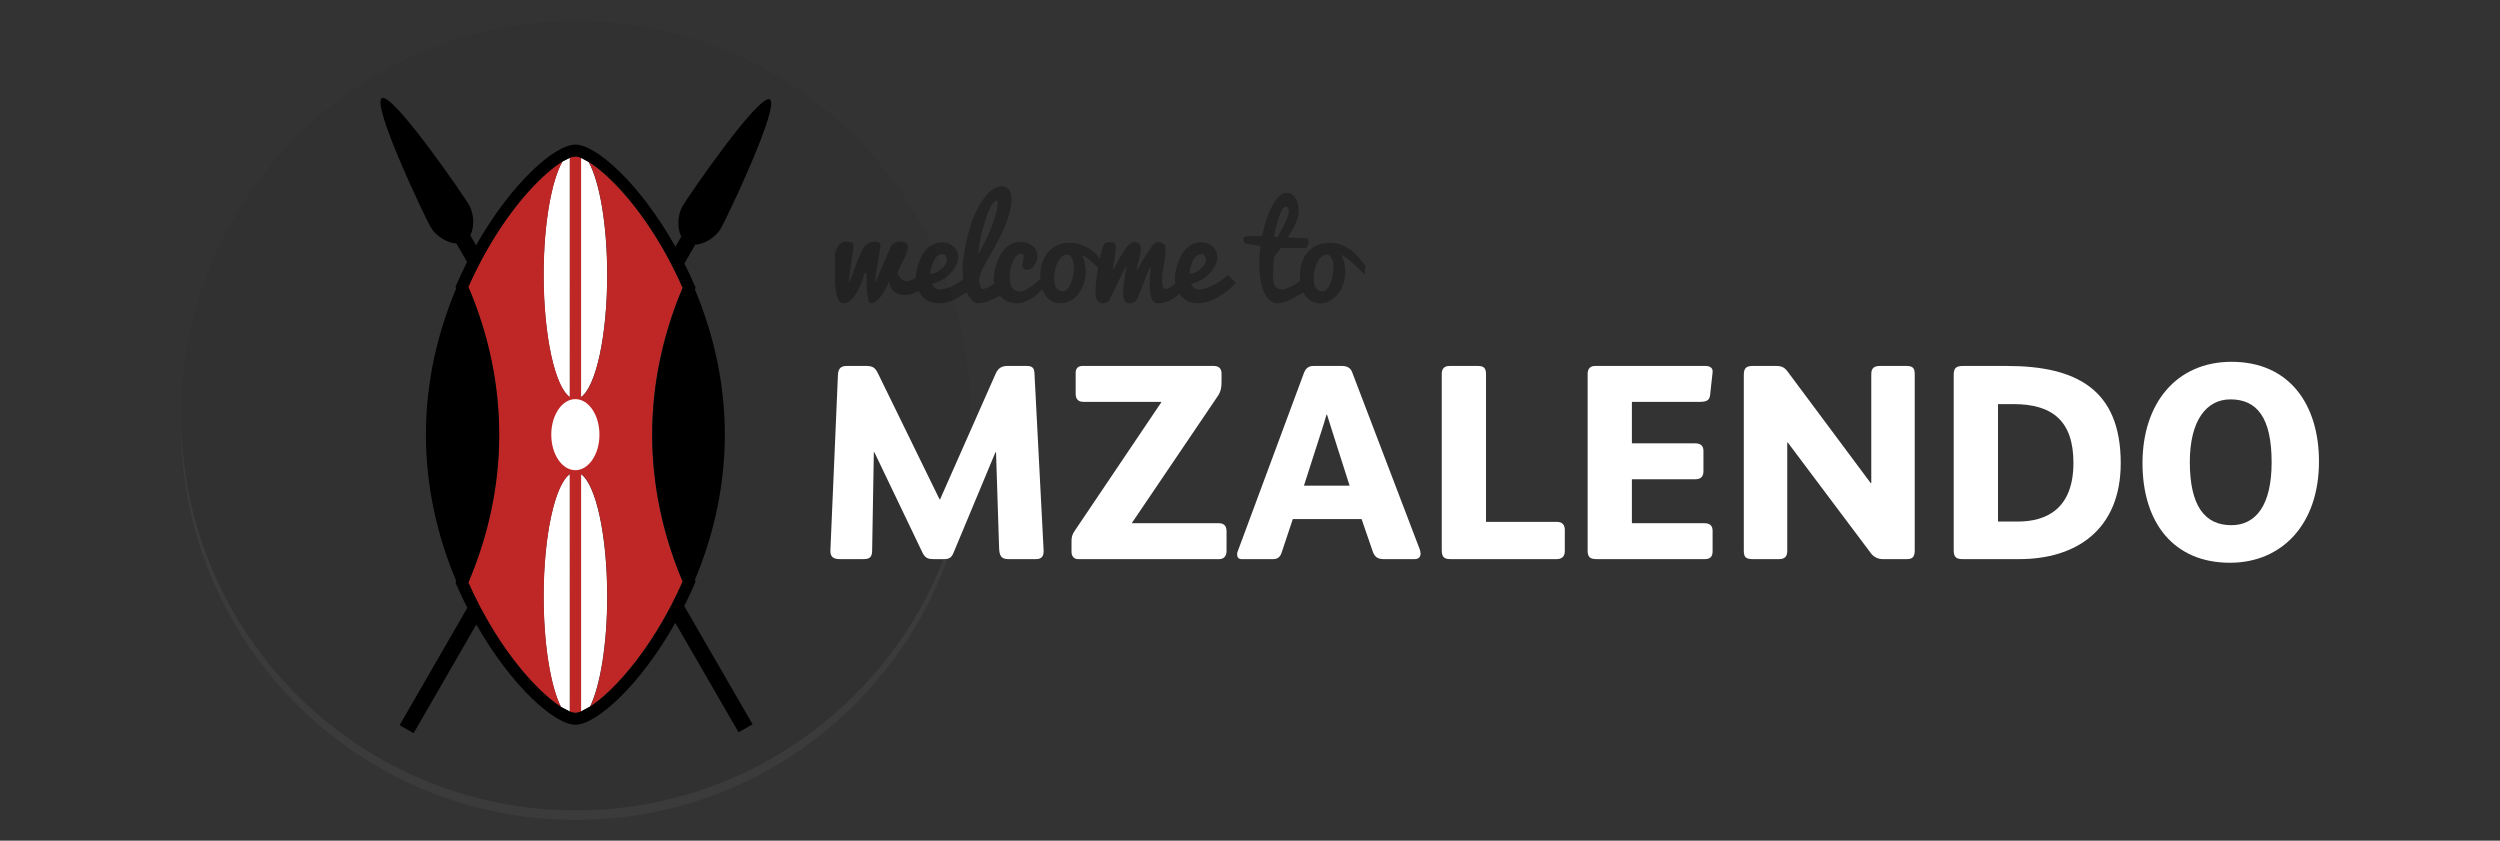 <?xml version="1.0" encoding="utf-8"?>
<!DOCTYPE svg PUBLIC "-//W3C//DTD SVG 1.1//EN" "http://www.w3.org/Graphics/SVG/1.1/DTD/svg11.dtd">
<svg version="1.1" id="Layer_1" xmlns="http://www.w3.org/2000/svg" xmlns:xlink="http://www.w3.org/1999/xlink" x="0px" y="0px"
	 width="474.936px" height="159.709px" viewBox="0 0 474.936 159.709" style="enable-background:new 0 0 474.936 159.709;"
	 xml:space="preserve">
<rect x="0" y="0" width="474.936" height="159.709" fill="#333333" stroke="none"/>
<g>
	<g>
		<g>
			<g style="opacity:0.4;">
				<path style="opacity:0.1;fill:#FFFFFF;" d="M109.39,153.945c-41.117,0-74.487-33.09-74.978-74.09c-0.003,0.305-0.022,0.605-0.022,0.911
					c0,41.421,33.578,75,75,75c41.42,0,75-33.578,75-75c0-0.306-0.02-0.606-0.023-0.911
					C183.876,120.855,150.505,153.945,109.39,153.945z"/>
				<circle style="opacity:0.1;" cx="109.39" cy="78.944" r="75"/>
			</g>
			<g>
				<g>
					<path style="fill:#FFFFFF;" d="M110.362,30v45.445c2.834-1.956,4.98-11.609,4.98-23.232c0-9.505-1.438-17.69-3.514-21.43L110.362,30z
						 M106.851,30.658c-2.111,3.683-3.586,11.935-3.586,21.554c0,11.624,2.15,21.277,4.979,23.232V29.956L106.851,30.658z
						 M108.243,135.189V90.068c-2.828,1.965-4.979,11.617-4.979,23.24c0,9.17,1.342,17.102,3.292,21.006L108.243,135.189z
						 M112.101,134.203c1.926-3.947,3.242-11.814,3.242-20.895c0-11.623-2.146-21.275-4.98-23.24v45.076L112.101,134.203z"/>
					<path style="fill:#BF2726;" d="M129.649,110.472c-0.412,0.94-0.854,1.895-1.342,2.902c-0.529,1.074-1.078,2.146-1.648,3.177
						c-5.145,9.374-10.887,15.263-14.523,17.651c1.922-3.947,3.236-11.814,3.236-20.895c0-11.623-2.145-21.275-4.977-23.24v45.076
						c-0.449,0.178-0.831,0.279-1.132,0.279c-0.27,0-0.614-0.088-0.993-0.234V90.068c-2.826,1.965-4.977,11.617-4.977,23.24
						c0,9.17,1.337,17.102,3.291,21.006c-3.57-2.272-9.335-8.074-14.515-17.395c-0.559-0.994-1.11-2.061-1.661-3.155
						c-0.53-1.065-1-2.087-1.46-3.11c3.882-9.145,5.854-18.594,5.854-28.076c0-9.492-1.972-18.933-5.854-28.086
						c0.444-1,0.927-2.022,1.456-3.087c0.537-1.088,1.096-2.156,1.654-3.159c5.334-9.595,11.271-15.451,14.814-17.586
						c-2.104,3.683-3.58,11.935-3.58,21.554c0,11.624,2.15,21.277,4.977,23.232V29.956c0.379-0.14,0.724-0.224,0.993-0.224
						c0.301,0,0.68,0.088,1.132,0.268v45.445c2.832-1.956,4.977-11.609,4.977-23.232c0-9.505-1.439-17.69-3.512-21.43
						c3.611,2.25,9.496,8.169,14.764,17.748c0.562,1.029,1.123,2.101,1.654,3.182c0.482,0.993,0.945,1.993,1.371,2.963
						c-3.83,9.103-5.771,18.476-5.771,27.903C123.878,91.987,125.819,101.376,129.649,110.472z"/>
					<path style="fill:#FFFFFF;" d="M109.308,75.821c-2.529,0-4.58,3.021-4.58,6.757c0,3.727,2.051,6.748,4.58,6.748
						c2.521,0,4.572-3.021,4.572-6.748C113.88,78.842,111.829,75.821,109.308,75.821z"/>
					<path d="M130.376,114.36c0.584-1.19,1.098-2.315,1.58-3.44l0.191-0.441l-0.135-0.309c3.766-9,5.686-18.285,5.686-27.592
						c0-9.323-1.92-18.594-5.686-27.594l0.135-0.309l-0.191-0.447c-0.492-1.148-1.031-2.332-1.609-3.507
						c-0.113-0.221-0.232-0.434-0.34-0.655l2.072-3.597c1.852-0.07,3.977-1.518,4.861-3.065c1.17-2.019,11.316-23.362,9.301-24.523
						c-2.006-1.162-15.426,18.295-16.592,20.311c-0.889,1.547-1.08,4.109-0.217,5.745l-1.121,1.934
						c-6.729-11.995-15.053-19.402-19.004-19.402c-3.907,0-12.164,7.309-18.865,19.13l-1.1-1.889
						c0.871-1.636,0.677-4.202-0.217-5.746c-1.165-2.014-14.58-21.475-16.586-20.314c-2.023,1.162,8.135,22.513,9.289,24.523
						c0.891,1.544,3.018,2.997,4.867,3.063l2.044,3.54c-0.11,0.211-0.221,0.417-0.319,0.63c-0.629,1.258-1.177,2.448-1.699,3.639
						l-0.184,0.448l0.125,0.309c-3.805,9.05-5.749,18.388-5.749,27.777c0,9.38,1.944,18.717,5.749,27.775l-0.125,0.309l0.184,0.441
						c0.529,1.205,1.085,2.404,1.702,3.66c0.118,0.236,0.235,0.464,0.357,0.699l-12.859,22.3l2.653,1.528l11.914-20.66
						c6.699,11.779,14.926,19.05,18.818,19.05c3.951,0,12.25-7.397,18.982-19.356l12.027,20.799l2.654-1.537l-12.988-22.459
						C130.114,114.867,130.259,114.617,130.376,114.36z M111.894,30.782c3.619,2.25,9.504,8.169,14.775,17.748
						c0.561,1.029,1.109,2.101,1.643,3.182c0.488,0.993,0.955,1.993,1.385,2.963c-3.838,9.103-5.783,18.476-5.783,27.903
						c0,9.409,1.945,18.799,5.783,27.895c-0.418,0.94-0.855,1.895-1.352,2.902c-0.52,1.074-1.076,2.146-1.646,3.177
						c-5.141,9.374-10.895,15.263-14.525,17.651l-1.74,0.941c-0.445,0.178-0.831,0.279-1.125,0.279
						c-0.274,0-0.615-0.088-0.997-0.234l-1.679-0.875c-3.578-2.272-9.341-8.074-14.525-17.395c-0.551-0.994-1.113-2.061-1.664-3.155
						c-0.52-1.065-1-2.087-1.452-3.11c3.89-9.145,5.849-18.594,5.849-28.076c0-9.492-1.959-18.933-5.849-28.086
						c0.448-1,0.915-2.022,1.452-3.087c0.544-1.088,1.096-2.156,1.654-3.159c5.33-9.595,11.271-15.451,14.82-17.586l1.394-0.703
						c0.382-0.14,0.723-0.224,0.997-0.224c0.294,0,0.68,0.088,1.125,0.268L111.894,30.782z"/>
				</g>
			</g>
		</g>
	</g>
	<g style="opacity:0.3;">
		<path d="M164.278,51.83c-0.226,0.852-0.492,1.631-0.799,2.338c-0.307,0.707-0.636,1.316-0.985,1.828
			c-0.35,0.512-0.712,0.91-1.085,1.195c-0.374,0.285-0.739,0.428-1.097,0.428c-0.591,0-1.024-0.449-1.301-1.348
			c-0.276-0.898-0.415-2.227-0.415-3.984c0-0.87,0-1.639,0-2.305c0-0.667,0.004-1.333,0.012-1.999s0.007-0.88-0.001-0.643
			c-0.009,0.238-0.017,0.458-0.023,0.659c-0.002,0.049-0.005,0.134-0.009,0.254c-0.004,0.121,0.025,0.061,0.089-0.178
			s0.148-0.488,0.253-0.747c0.106-0.258,0.241-0.494,0.406-0.706c0.165-0.212,0.359-0.388,0.583-0.526
			c0.224-0.139,0.492-0.208,0.805-0.208l0.304,0.023c0.372,0,0.657,0.068,0.855,0.203c0.199,0.136,0.298,0.316,0.298,0.54
			l-0.948,6.815l0.153-0.01c0.345-0.797,0.665-1.604,0.958-2.421c0.294-0.817,0.548-1.487,0.764-2.011s0.423-0.98,0.623-1.371
			c0.199-0.391,0.417-0.715,0.651-0.973s0.499-0.451,0.792-0.58s0.644-0.193,1.051-0.193c0.344,0,0.607,0.068,0.791,0.205
			s0.275,0.318,0.275,0.545l-1.09,6.809l0.176-0.01l2.918-6.729c0.094-0.218,0.297-0.412,0.609-0.58
			c0.312-0.168,0.684-0.252,1.113-0.252c0.445,0,0.805,0.092,1.078,0.275s0.41,0.42,0.41,0.709c0,0.219-0.037,0.453-0.111,0.703
			s-0.154,0.482-0.24,0.697s-0.168,0.398-0.246,0.551s-0.121,0.236-0.129,0.252c-0.172,0.312-0.35,0.68-0.533,1.102
			s-0.33,0.734-0.439,0.938c-0.133,0.234-0.25,0.453-0.352,0.656c0.109,0.305,0.25,0.578,0.422,0.82
			c0.148,0.203,0.332,0.391,0.551,0.562s0.48,0.258,0.785,0.258c0.258,0,0.555-0.068,0.891-0.205s0.652-0.291,0.949-0.463
			c0.352-0.195,0.711-0.418,1.078-0.668v2.827c-0.516,0.345-1.049,0.62-1.6,0.826s-1.08,0.308-1.588,0.308
			c-0.398,0-0.775-0.049-1.131-0.148c-0.355-0.098-0.668-0.254-0.938-0.467c-0.27-0.213-0.484-0.491-0.645-0.831
			c-0.16-0.341-0.244-0.753-0.252-1.237c-0.266,0.625-0.543,1.197-0.832,1.717s-0.586,0.967-0.891,1.342s-0.613,0.668-0.926,0.879
			s-0.625,0.316-0.938,0.316c-0.109,0-0.205-0.084-0.287-0.252s-0.15-0.395-0.205-0.68s-0.1-0.617-0.135-0.996
			s-0.062-0.779-0.082-1.201s-0.033-0.855-0.041-1.301s-0.012-0.879-0.012-1.301L164.278,51.83z"/>
		<path d="M178.336,57.619c-0.729,0-1.368-0.135-1.915-0.406c-0.547-0.27-1.003-0.634-1.368-1.091
			c-0.365-0.457-0.638-0.986-0.821-1.586c-0.182-0.6-0.273-1.23-0.273-1.891c0-0.432,0.082-0.946,0.245-1.544
			c0.164-0.598,0.333-1.127,0.507-1.59c0.175-0.462,0.394-0.904,0.658-1.324c0.264-0.42,0.573-0.791,0.927-1.11
			c0.354-0.32,0.75-0.574,1.189-0.764c0.439-0.188,0.927-0.283,1.463-0.283c0.438,0,0.845,0.07,1.22,0.211
			c0.375,0.14,0.702,0.337,0.979,0.591c0.277,0.254,0.495,0.56,0.651,0.919c0.157,0.359,0.235,0.761,0.235,1.205
			c0,0.474-0.159,1.005-0.476,1.593c-0.317,0.588-0.687,1.092-1.11,1.512c-0.423,0.42-0.926,0.794-1.509,1.123
			c-0.583,0.329-1.215,0.584-1.896,0.768c0.118,0.207,0.233,0.378,0.347,0.516c0.113,0.137,0.229,0.244,0.347,0.321
			c0.117,0.076,0.241,0.13,0.37,0.16c0.129,0.031,0.269,0.046,0.418,0.046c0.469,0,0.962-0.092,1.482-0.275
			c0.519-0.184,1.025-0.413,1.518-0.688c0.492-0.275,0.957-0.575,1.395-0.899c0.437-0.325,0.809-0.632,1.113-0.923l1.512,1.536
			c-0.688,0.732-1.418,1.38-2.191,1.943c-0.336,0.242-0.697,0.479-1.084,0.712s-0.793,0.44-1.219,0.622
			c-0.426,0.181-0.867,0.326-1.324,0.434C179.269,57.565,178.806,57.619,178.336,57.619z M176.772,52.038
			c0.282,0,0.59-0.07,0.923-0.212c0.333-0.141,0.643-0.323,0.929-0.544c0.286-0.221,0.566-0.519,0.841-0.894
			c0.274-0.374,0.412-0.684,0.412-0.928c0-0.344-0.065-0.626-0.194-0.848c-0.129-0.222-0.288-0.333-0.476-0.333
			c-0.337,0-0.625,0.061-0.865,0.184c-0.239,0.122-0.439,0.281-0.6,0.476c-0.161,0.195-0.291,0.416-0.389,0.664
			c-0.098,0.249-0.211,0.556-0.341,0.923c-0.129,0.366-0.202,0.668-0.218,0.905C176.78,51.667,176.772,51.87,176.772,52.038z"/>
		<path d="M185.843,57.619c-0.42,0-0.812-0.183-1.173-0.548s-0.677-0.855-0.946-1.471c-0.268-0.615-0.479-1.329-0.63-2.14
			c-0.152-0.812-0.228-1.663-0.228-2.555c0-0.767,0.113-1.79,0.338-3.07c0.226-1.28,0.338-1.92,0.338-1.92s0.171-0.639,0.512-1.918
			c0.341-1.278,0.683-2.304,1.027-3.076c0.343-0.772,0.716-1.494,1.118-2.165s0.825-1.256,1.267-1.754s0.903-0.89,1.385-1.175
			c0.481-0.285,0.971-0.427,1.468-0.427c0.362,0,0.661,0.069,0.896,0.207s0.42,0.32,0.555,0.547s0.229,0.483,0.284,0.77
			s0.082,0.579,0.082,0.876c0,0.738-0.087,1.491-0.262,2.256c-0.174,0.766-0.41,1.536-0.707,2.31s-0.64,1.55-1.029,2.328
			c-0.39,0.778-0.796,1.55-1.219,2.315c-0.422,0.766-0.847,1.521-1.273,2.263c-0.427,0.742-0.82,1.468-1.181,2.177
			c-0.039,0.079-0.081,0.181-0.124,0.307s-0.084,0.262-0.123,0.408c-0.04,0.146-0.079,0.301-0.118,0.467
			c-0.04,0.166-0.071,0.327-0.094,0.484v0.166c0,0.205,0.021,0.404,0.064,0.597c0.043,0.193,0.096,0.367,0.159,0.52
			c0.062,0.154,0.129,0.276,0.2,0.367c0.07,0.09,0.137,0.136,0.2,0.136c0.152,0,0.326-0.031,0.522-0.095
			c0.196-0.062,0.404-0.147,0.624-0.254c0.22-0.106,0.446-0.229,0.678-0.366s0.456-0.278,0.672-0.42
			c0.504-0.331,1.032-0.712,1.584-1.146l1.035,2.47c-0.716,0.476-1.424,0.899-2.124,1.27c-0.306,0.156-0.622,0.31-0.947,0.462
			c-0.326,0.152-0.654,0.288-0.984,0.407c-0.33,0.119-0.651,0.214-0.965,0.284C186.41,57.584,186.116,57.619,185.843,57.619z
			 M185.854,48.33c0.353-0.63,0.727-1.339,1.123-2.127s0.77-1.599,1.123-2.435c0.353-0.835,0.658-1.668,0.917-2.5
			c0.258-0.831,0.423-1.605,0.494-2.322c0-0.229-0.006-0.423-0.017-0.585c-0.011-0.162-0.046-0.242-0.105-0.242
			c-0.215,0-0.446,0.148-0.694,0.445s-0.496,0.698-0.744,1.205c-0.248,0.506-0.544,1.33-0.889,2.471s-0.517,1.712-0.517,1.712
			c0,0-0.105,0.53-0.315,1.588C186.02,46.6,185.894,47.529,185.854,48.33z"/>
		<path d="M193.195,57.619c-0.724,0-1.358-0.133-1.905-0.398c-0.546-0.266-1.004-0.621-1.374-1.066s-0.649-0.961-0.837-1.547
			c-0.189-0.586-0.283-1.195-0.283-1.828c0-0.453,0.078-0.996,0.235-1.629s0.328-1.186,0.513-1.658s0.412-0.924,0.683-1.354
			s0.585-0.807,0.942-1.131s0.756-0.582,1.196-0.773c0.44-0.191,0.923-0.287,1.449-0.287c0.474,0,0.912,0.068,1.315,0.205
			c0.403,0.137,0.748,0.326,1.035,0.568c0.286,0.242,0.511,0.529,0.673,0.861s0.243,0.689,0.243,1.072
			c0,0.266-0.038,0.527-0.114,0.785s-0.224,0.561-0.444,0.908c-0.219,0.348-0.433,0.584-0.64,0.709s-0.442,0.188-0.704,0.188
			c-0.395,0-0.65-0.098-0.765-0.293c-0.189-0.305-0.249-0.574-0.179-0.809c0.023-0.125,0.093-0.414,0.21-0.867
			c0.016-0.062,0.02-0.203,0.012-0.422c0-0.188-0.02-0.344-0.059-0.469c-0.039-0.125-0.124-0.188-0.256-0.188
			c-0.319,0-0.591,0.076-0.817,0.229s-0.418,0.352-0.578,0.598c-0.159,0.246-0.317,0.594-0.472,1.043
			c-0.156,0.449-0.267,0.826-0.333,1.131c-0.066,0.305-0.106,0.596-0.122,0.873s-0.023,0.51-0.023,0.697
			c0,0.281,0.025,0.574,0.076,0.879c0.051,0.305,0.152,0.584,0.303,0.838c0.152,0.254,0.348,0.465,0.589,0.633
			s0.552,0.252,0.934,0.252c0.375,0,0.789-0.115,1.242-0.346c0.453-0.23,0.908-0.521,1.365-0.873s0.893-0.738,1.307-1.16
			s0.77-0.82,1.066-1.195l0.809,1.359c-0.586,0.836-1.219,1.582-1.898,2.238c-0.289,0.281-0.604,0.555-0.943,0.82
			s-0.695,0.502-1.066,0.709c-0.371,0.207-0.758,0.375-1.16,0.504C194.015,57.555,193.608,57.619,193.195,57.619z"/>
		<path d="M205.577,48.584c0.227,0.453,0.396,0.932,0.51,1.436s0.17,1.072,0.17,1.705c0,0.461-0.051,0.926-0.152,1.395
			s-0.248,0.922-0.439,1.359s-0.426,0.848-0.703,1.23s-0.594,0.715-0.949,0.996s-0.744,0.504-1.166,0.668s-0.871,0.246-1.348,0.246
			c-0.688,0-1.275-0.15-1.764-0.451s-0.889-0.693-1.201-1.178s-0.541-1.031-0.686-1.641s-0.217-1.227-0.217-1.852
			c0-1.031,0.129-1.92,0.387-2.666s0.627-1.395,1.107-1.945s1.068-0.984,1.764-1.301s1.477-0.475,2.344-0.475
			c0.742,0,1.438,0.115,2.086,0.346s1.256,0.539,1.822,0.926s1.094,0.873,1.582,1.459s0.943,1.145,1.365,1.676l-0.223,1.652
			c-0.211-0.281-0.496-0.586-0.855-0.914s-0.74-0.691-1.143-1.09s-0.799-0.736-1.189-1.014s-0.727-0.51-1.008-0.697L205.577,48.584z
			 M201.956,55.369c0.266,0,0.523-0.135,0.773-0.404s0.469-0.609,0.656-1.02s0.338-0.906,0.451-1.488s0.17-1.1,0.17-1.553
			c0-0.359-0.027-0.693-0.082-1.002s-0.137-0.576-0.246-0.803s-0.25-0.406-0.422-0.539s-0.379-0.199-0.621-0.199
			c-0.32,0-0.625,0.137-0.914,0.41s-0.543,0.623-0.762,1.049s-0.391,0.896-0.516,1.412s-0.188,1.098-0.188,1.746
			c0,0.328,0.031,0.637,0.094,0.926s0.16,0.541,0.293,0.756s0.309,0.387,0.527,0.516S201.651,55.369,201.956,55.369z"/>
		<path d="M213.358,55.492c0-0.102,0.008-0.248,0.023-0.436c0.016-0.188,0.039-0.404,0.07-0.647s0.066-0.5,0.105-0.771
			c0.039-0.271,0.078-0.54,0.117-0.807c0.086-0.627,0.191-1.302,0.316-2.024h-0.176c-0.094,0.118-0.201,0.294-0.322,0.531
			c-0.121,0.235-0.291,0.582-0.51,1.038c-0.219,0.456-0.498,1.047-0.838,1.774c-0.34,0.728-0.779,1.618-1.318,2.672
			c-0.156,0.311-0.338,0.521-0.545,0.631c-0.207,0.11-0.436,0.165-0.686,0.165c-0.32,0-0.578-0.066-0.773-0.199
			c-0.195-0.132-0.346-0.311-0.451-0.535c-0.105-0.224-0.176-0.478-0.211-0.762c-0.035-0.285-0.053-0.579-0.053-0.882
			c0-0.322,0.02-0.704,0.059-1.144s0.09-0.904,0.152-1.392s0.154-1.044,0.275-1.669c0.121-0.625,0.227-1.17,0.316-1.636
			c0.09-0.465,0.182-0.891,0.275-1.277s0.18-0.702,0.258-0.946c0.078-0.252,0.152-0.454,0.223-0.604
			c0.07-0.149,0.15-0.266,0.24-0.349c0.09-0.083,0.197-0.138,0.322-0.166c0.125-0.028,0.285-0.042,0.48-0.042
			c0.297,0,0.529,0.01,0.697,0.03c0.168,0.02,0.293,0.067,0.375,0.142c0.082,0.075,0.131,0.184,0.146,0.325
			c0.016,0.142,0.023,0.335,0.023,0.58c0,0.134-0.006,0.288-0.018,0.461c-0.012,0.174-0.029,0.359-0.053,0.556
			c-0.016,0.197-0.039,0.398-0.07,0.603c-0.055,0.395-0.086,0.599-0.094,0.615c-0.109,0.536-0.223,1.135-0.34,1.798l0.129,0.142
			c0.016-0.023,0.119-0.232,0.311-0.626c0.191-0.395,0.398-0.785,0.621-1.171c0.223-0.387,0.463-0.791,0.721-1.213
			s0.504-0.794,0.738-1.118c0.227-0.323,0.467-0.591,0.721-0.804s0.557-0.319,0.908-0.319c0.328,0,0.609,0.097,0.844,0.29
			c0.234,0.193,0.352,0.467,0.352,0.822c0,0.308-0.02,0.599-0.059,0.875c-0.047,0.354-0.094,0.623-0.141,0.804
			c-0.055,0.205-0.117,0.458-0.188,0.757c-0.055,0.26-0.152,0.635-0.293,1.124c-0.023,0.079-0.047,0.193-0.07,0.343
			c-0.008,0.047-0.012,0.079-0.012,0.095l0.129,0.142c0.016-0.023,0.125-0.23,0.328-0.621c0.203-0.391,0.424-0.779,0.662-1.165
			c0.238-0.387,0.492-0.792,0.762-1.218c0.27-0.426,0.521-0.8,0.756-1.124c0.227-0.315,0.453-0.582,0.68-0.798
			s0.504-0.325,0.832-0.325c0.367,0,0.678,0.097,0.932,0.29c0.254,0.193,0.381,0.467,0.381,0.822c0,0.544-0.027,1.061-0.082,1.549
			c-0.055,0.489-0.137,1.029-0.246,1.621s-0.191,1.13-0.246,1.615s-0.082,0.999-0.082,1.543c0,0.426,0.055,0.773,0.164,1.041
			c0.109,0.269,0.242,0.402,0.398,0.402c0.164,0,0.336-0.035,0.516-0.106c0.18-0.071,0.363-0.162,0.551-0.272
			s0.371-0.238,0.551-0.384s0.352-0.298,0.516-0.456c0.383-0.363,0.762-0.772,1.137-1.23l0.199,2.778
			c-0.344,0.266-0.686,0.54-1.025,0.825s-0.699,0.542-1.078,0.773c-0.379,0.231-0.795,0.421-1.248,0.569s-0.965,0.222-1.535,0.222
			c-0.281,0-0.518-0.09-0.709-0.27c-0.191-0.18-0.346-0.431-0.463-0.752c-0.117-0.322-0.201-0.701-0.252-1.137
			c-0.051-0.437-0.076-0.911-0.076-1.424c0-0.497,0.018-1.023,0.053-1.579c0.035-0.556,0.084-1.118,0.146-1.686h-0.176l-2.379,6.02
			c-0.203,0.326-0.43,0.545-0.68,0.658c-0.25,0.113-0.539,0.169-0.867,0.169c-0.25,0-0.449-0.066-0.598-0.199
			c-0.148-0.132-0.264-0.303-0.346-0.512s-0.137-0.438-0.164-0.688C213.372,55.97,213.358,55.727,213.358,55.492z"/>
		<path d="M227.567,57.619c-0.729,0-1.368-0.135-1.915-0.406c-0.547-0.27-1.003-0.634-1.368-1.091
			c-0.364-0.457-0.638-0.986-0.82-1.586c-0.183-0.6-0.273-1.23-0.273-1.891c0-0.432,0.081-0.946,0.245-1.544
			c0.163-0.598,0.332-1.127,0.507-1.59c0.175-0.462,0.395-0.904,0.658-1.324c0.265-0.42,0.573-0.791,0.927-1.11
			c0.354-0.32,0.75-0.574,1.188-0.764c0.439-0.188,0.927-0.283,1.463-0.283c0.438,0,0.845,0.07,1.221,0.211
			c0.375,0.14,0.702,0.337,0.979,0.591c0.277,0.254,0.495,0.56,0.651,0.919s0.234,0.761,0.234,1.205
			c0,0.474-0.158,1.005-0.476,1.593c-0.317,0.588-0.688,1.092-1.11,1.512c-0.422,0.42-0.926,0.794-1.509,1.123
			s-1.215,0.584-1.896,0.768c0.118,0.207,0.233,0.378,0.347,0.516c0.114,0.137,0.229,0.244,0.348,0.321
			c0.117,0.076,0.241,0.13,0.37,0.16c0.129,0.031,0.269,0.046,0.418,0.046c0.469,0,0.963-0.092,1.482-0.275
			c0.52-0.184,1.025-0.413,1.518-0.688c0.492-0.275,0.957-0.575,1.395-0.899s0.809-0.632,1.113-0.923l1.512,1.536
			c-0.688,0.732-1.418,1.38-2.191,1.943c-0.336,0.242-0.697,0.479-1.084,0.712s-0.793,0.44-1.219,0.622
			c-0.426,0.181-0.867,0.326-1.324,0.434C228.5,57.565,228.036,57.619,227.567,57.619z M226.002,52.038
			c0.282,0,0.59-0.07,0.924-0.212c0.333-0.141,0.643-0.323,0.929-0.544c0.286-0.221,0.566-0.519,0.841-0.894
			c0.274-0.374,0.412-0.684,0.412-0.928c0-0.344-0.064-0.626-0.194-0.848c-0.129-0.222-0.288-0.333-0.477-0.333
			c-0.337,0-0.625,0.061-0.864,0.184c-0.239,0.122-0.439,0.281-0.6,0.476c-0.161,0.195-0.29,0.416-0.389,0.664
			c-0.098,0.249-0.212,0.556-0.341,0.923c-0.13,0.366-0.202,0.668-0.218,0.905C226.01,51.667,226.002,51.87,226.002,52.038z"/>
		<path d="M248.596,54.994c-0.751,0.438-1.42,0.82-2.007,1.148s-1.108,0.602-1.566,0.82s-0.864,0.383-1.221,0.492
			c-0.355,0.109-0.679,0.164-0.968,0.164c-0.591,0-1.111-0.18-1.562-0.539c-0.451-0.359-0.828-0.877-1.131-1.553
			c-0.304-0.676-0.53-1.494-0.682-2.455c-0.152-0.961-0.228-2.043-0.228-3.246c0-0.469,0.02-0.969,0.058-1.5
			c0.039-0.531,0.093-1.059,0.163-1.582c-0.236-0.035-0.419-0.067-0.549-0.098s-0.268-0.061-0.413-0.091
			c-0.146-0.031-0.33-0.063-0.554-0.098c-0.225-0.035-0.549-0.078-0.974-0.13c-0.188-0.026-0.334-0.076-0.437-0.15
			c-0.102-0.074-0.177-0.161-0.224-0.261c-0.048-0.1-0.075-0.205-0.083-0.313c-0.008-0.109-0.012-0.202-0.012-0.281
			c0-0.123,0.077-0.217,0.229-0.282c0.153-0.065,0.35-0.114,0.589-0.146c0.24-0.033,0.503-0.051,0.789-0.055
			c0.287-0.004,0.562-0.002,0.825,0.006s0.499,0.014,0.707,0.018s0.351-0.002,0.43-0.018c0.211-1.052,0.478-2.07,0.801-3.056
			c0.324-0.985,0.687-1.862,1.089-2.629c0.401-0.767,0.84-1.382,1.315-1.846c0.476-0.463,0.975-0.695,1.497-0.695
			c0.337,0,0.644,0.094,0.921,0.281c0.277,0.187,0.514,0.437,0.71,0.749c0.195,0.312,0.346,0.677,0.451,1.095
			s0.158,0.853,0.158,1.305c0,0.375-0.055,0.77-0.164,1.187s-0.258,0.841-0.445,1.273c-0.188,0.432-0.408,0.869-0.663,1.312
			c-0.254,0.443-0.521,0.882-0.803,1.318c0.07-0.026,0.188-0.031,0.353-0.015c0.164,0.016,0.354,0.027,0.568,0.033
			c0.215,0.006,0.447,0.012,0.697,0.019s0.492,0.013,0.727,0.021s0.453,0.016,0.656,0.023s0.371,0.016,0.504,0.023
			c0.156,0.009,0.27,0.096,0.34,0.261c0.07,0.166,0.105,0.374,0.105,0.626c0,0.292-0.078,0.53-0.234,0.713
			c-0.156,0.183-0.329,0.275-0.517,0.275h-4.505c-0.228,0.312-0.457,0.619-0.688,0.92s-0.445,0.572-0.642,0.814
			c-0.031,0.484-0.059,0.961-0.082,1.43c-0.008,0.203-0.016,0.412-0.023,0.627s-0.016,0.428-0.023,0.639s-0.014,0.414-0.018,0.609
			s-0.006,0.375-0.006,0.539c0,0.422,0.039,0.777,0.117,1.066c0.079,0.289,0.192,0.525,0.342,0.709
			c0.148,0.184,0.331,0.316,0.547,0.398s0.457,0.123,0.724,0.123c0.164,0,0.369-0.039,0.616-0.117
			c0.246-0.078,0.516-0.186,0.809-0.322c0.294-0.137,0.603-0.299,0.927-0.486s0.646-0.393,0.962-0.615s0.62-0.457,0.909-0.703
			s0.552-0.498,0.786-0.756V54.994z M244.846,40.154c0-0.085-0.006-0.181-0.018-0.286s-0.037-0.204-0.076-0.298
			c-0.039-0.093-0.101-0.171-0.183-0.233c-0.083-0.062-0.198-0.093-0.347-0.093c-0.204,0-0.41,0.179-0.618,0.535
			c-0.208,0.357-0.408,0.812-0.601,1.367c-0.191,0.554-0.372,1.165-0.541,1.832c-0.168,0.667-0.323,1.315-0.464,1.943
			c0.117,0.012,0.235,0.022,0.353,0.031s0.239,0.019,0.364,0.03c0.235-0.394,0.48-0.82,0.735-1.279s0.484-0.911,0.688-1.354
			s0.373-0.859,0.506-1.245C244.78,40.718,244.846,40.401,244.846,40.154z"/>
		<path d="M254.889,48.584c0.227,0.453,0.396,0.932,0.51,1.436s0.17,1.072,0.17,1.705c0,0.461-0.051,0.926-0.152,1.395
			s-0.248,0.922-0.439,1.359s-0.426,0.848-0.703,1.23s-0.594,0.715-0.949,0.996s-0.744,0.504-1.166,0.668s-0.871,0.246-1.348,0.246
			c-0.688,0-1.275-0.15-1.764-0.451s-0.889-0.693-1.201-1.178s-0.541-1.031-0.686-1.641s-0.217-1.227-0.217-1.852
			c0-1.031,0.129-1.92,0.387-2.666s0.627-1.395,1.107-1.945s1.068-0.984,1.764-1.301s1.477-0.475,2.344-0.475
			c0.742,0,1.438,0.115,2.086,0.346s1.256,0.539,1.822,0.926s1.094,0.873,1.582,1.459s0.943,1.145,1.365,1.676l-0.223,1.652
			c-0.211-0.281-0.496-0.586-0.855-0.914s-0.74-0.691-1.143-1.09s-0.799-0.736-1.189-1.014s-0.727-0.51-1.008-0.697L254.889,48.584z
			 M251.268,55.369c0.266,0,0.523-0.135,0.773-0.404s0.469-0.609,0.656-1.02s0.338-0.906,0.451-1.488s0.17-1.1,0.17-1.553
			c0-0.359-0.027-0.693-0.082-1.002s-0.137-0.576-0.246-0.803s-0.25-0.406-0.422-0.539s-0.379-0.199-0.621-0.199
			c-0.32,0-0.625,0.137-0.914,0.41s-0.543,0.623-0.762,1.049s-0.391,0.896-0.516,1.412s-0.188,1.098-0.188,1.746
			c0,0.328,0.031,0.637,0.094,0.926s0.16,0.541,0.293,0.756s0.309,0.387,0.527,0.516S250.963,55.369,251.268,55.369z"/>
	</g>
	<g>
		<path style="fill:#FFFFFF;" d="M196.833,106.218h-5.291c-1.371,0-1.688-0.684-1.74-2.161l-0.58-18.138h-0.111l-7.984,19.141
			c-0.418,1.057-1.105,1.158-1.795,1.158h-1.955c-1.008,0-1.588-0.156-2.119-1.212l-9.148-19.087h-0.105l-0.32,18.666
			c0,1.477-0.686,1.633-1.793,1.633h-4.336c-1.219,0-1.801-0.42-1.801-1.531c0-0.047,0-0.102,0-0.156l1.432-33.315
			c0.051-1.27,0.633-1.692,1.641-1.692h3.807c1.213,0,1.686,0.423,2.166,1.428l11.686,23.905h0.107l10.576-23.905
			c0.422-0.895,1.004-1.428,2.17-1.428h3.699c1.059,0,1.424,0.372,1.479,1.326l1.744,33.736c0,0.055,0,0.102,0,0.156
			C198.259,105.745,197.782,106.218,196.833,106.218z"/>
		<path style="fill:#FFFFFF;" d="M231.63,106.218h-26.855c-0.793,0-1.215-0.631-1.215-1.368v-2.011c0-0.738,0.105-1.271,0.58-1.957
			l16.494-24.484l-0.051-0.054H205.88c-0.947,0-1.531-0.42-1.531-1.531v-4.021c0-0.792,0.479-1.27,1.271-1.27h24.955
			c1.111,0,1.486,0.639,1.486,1.428v1.584c0,0.952-0.107,1.855-0.742,2.752L215.03,99.351l0.057,0.049h16.498
			c0.898,0,1.426,0.475,1.426,1.531v3.756C233.011,105.587,232.532,106.218,231.63,106.218z"/>
		<path style="fill:#FFFFFF;" d="M268.761,106.218h-5.92c-1.27,0-1.742-0.576-2.062-1.477l-2.113-6.134h-1.906h-9.305h-1.854l-2.115,6.344
			c-0.213,0.69-0.639,1.267-1.59,1.267h-6.023c-0.586,0-0.846-0.365-0.846-0.84c0-0.216,0-0.427,0.107-0.637l12.582-33.893
			c0.314-0.792,0.799-1.326,1.797-1.326h5.443c1.062,0,1.645,0.477,1.908,1.162l12.852,33.686c0.105,0.316,0.156,0.581,0.156,0.792
			C269.872,105.798,269.503,106.218,268.761,106.218z M253.065,81.845c-0.375-1.165-0.695-2.167-0.961-3.067h-0.104
			c-0.268,0.951-0.584,2.008-0.955,3.122l-3.33,10.363h8.674L253.065,81.845z"/>
		<path style="fill:#FFFFFF;" d="M295.681,106.218h-20.088c-1.111,0-1.695-0.258-1.695-1.688V71.002c0-0.946,0.475-1.479,1.48-1.479h5.348
			c1.156,0,1.578,0.372,1.578,1.587v28.031h13.484c1.008,0,1.486,0.577,1.486,1.53v4.016
			C297.274,105.853,296.583,106.218,295.681,106.218z"/>
		<path style="fill:#FFFFFF;" d="M323.878,106.218h-20.516c-1.225,0-1.752-0.312-1.752-1.633V71.002c0-0.895,0.475-1.479,1.375-1.479h21.045
			c0.848,0,1.32,0.423,1.32,0.951c0,0.054,0,0.108,0,0.162c0,0.048,0,0.048,0,0.105l-0.473,4.283c-0.107,1.11-0.787,1.32-2.064,1.32
			h-12.795v7.876h12.004c1.162,0,1.588,0.588,1.588,1.43v3.864c0,1.056-0.527,1.531-1.531,1.531h-12.061V99.4h13.803
			c0.949,0,1.529,0.426,1.529,1.429v3.913C325.351,105.745,324.878,106.218,323.878,106.218z"/>
		<path style="fill:#FFFFFF;" d="M362.214,106.218h-4.49c-0.949,0-1.748-0.365-2.332-1.158l-15.754-20.99h-0.107v20.57
			c0,1.158-0.527,1.578-1.59,1.578h-4.918c-1.211,0-1.744-0.258-1.744-1.531V71.162c0-1.372,0.639-1.639,1.744-1.639h4.447
			c1.055,0,1.584,0.315,2.168,1.113l15.754,21.147h0.105V71.057c0-1.162,0.59-1.534,1.645-1.534h5.131
			c1.369,0,1.475,0.741,1.475,1.639v33.424C363.747,105.96,363.165,106.218,362.214,106.218z"/>
		<path style="fill:#FFFFFF;" d="M383.636,106.218h-10.783c-1.059,0-1.697-0.258-1.697-1.633v-33.37c0-1.159,0.322-1.692,1.752-1.692h8.354
			c13.117,0,21.623,4.391,21.623,18.461C402.884,100.671,394.378,106.218,383.636,106.218z M382.526,76.77h-2.959v22.312h3.754
			c5.289,0,10.578-2.273,10.578-11.152C393.899,80.047,389.983,76.77,382.526,76.77z"/>
		<path style="fill:#FFFFFF;" d="M423.626,106.909c-10.639,0-16.605-7.558-16.605-18.925c0-11.321,6.396-19.25,16.926-19.25
			c11.045,0,16.6,8.193,16.6,18.932C440.546,99.562,433.562,106.909,423.626,106.909z M423.726,75.87
			c-4.602,0-7.717,4.073-7.717,11.897c0,8.355,2.854,12.005,7.879,12.005c4.656,0,7.664-3.752,7.664-11.95
			C431.552,79.309,428.749,75.87,423.726,75.87z"/>
	</g>
</g>
</svg>
